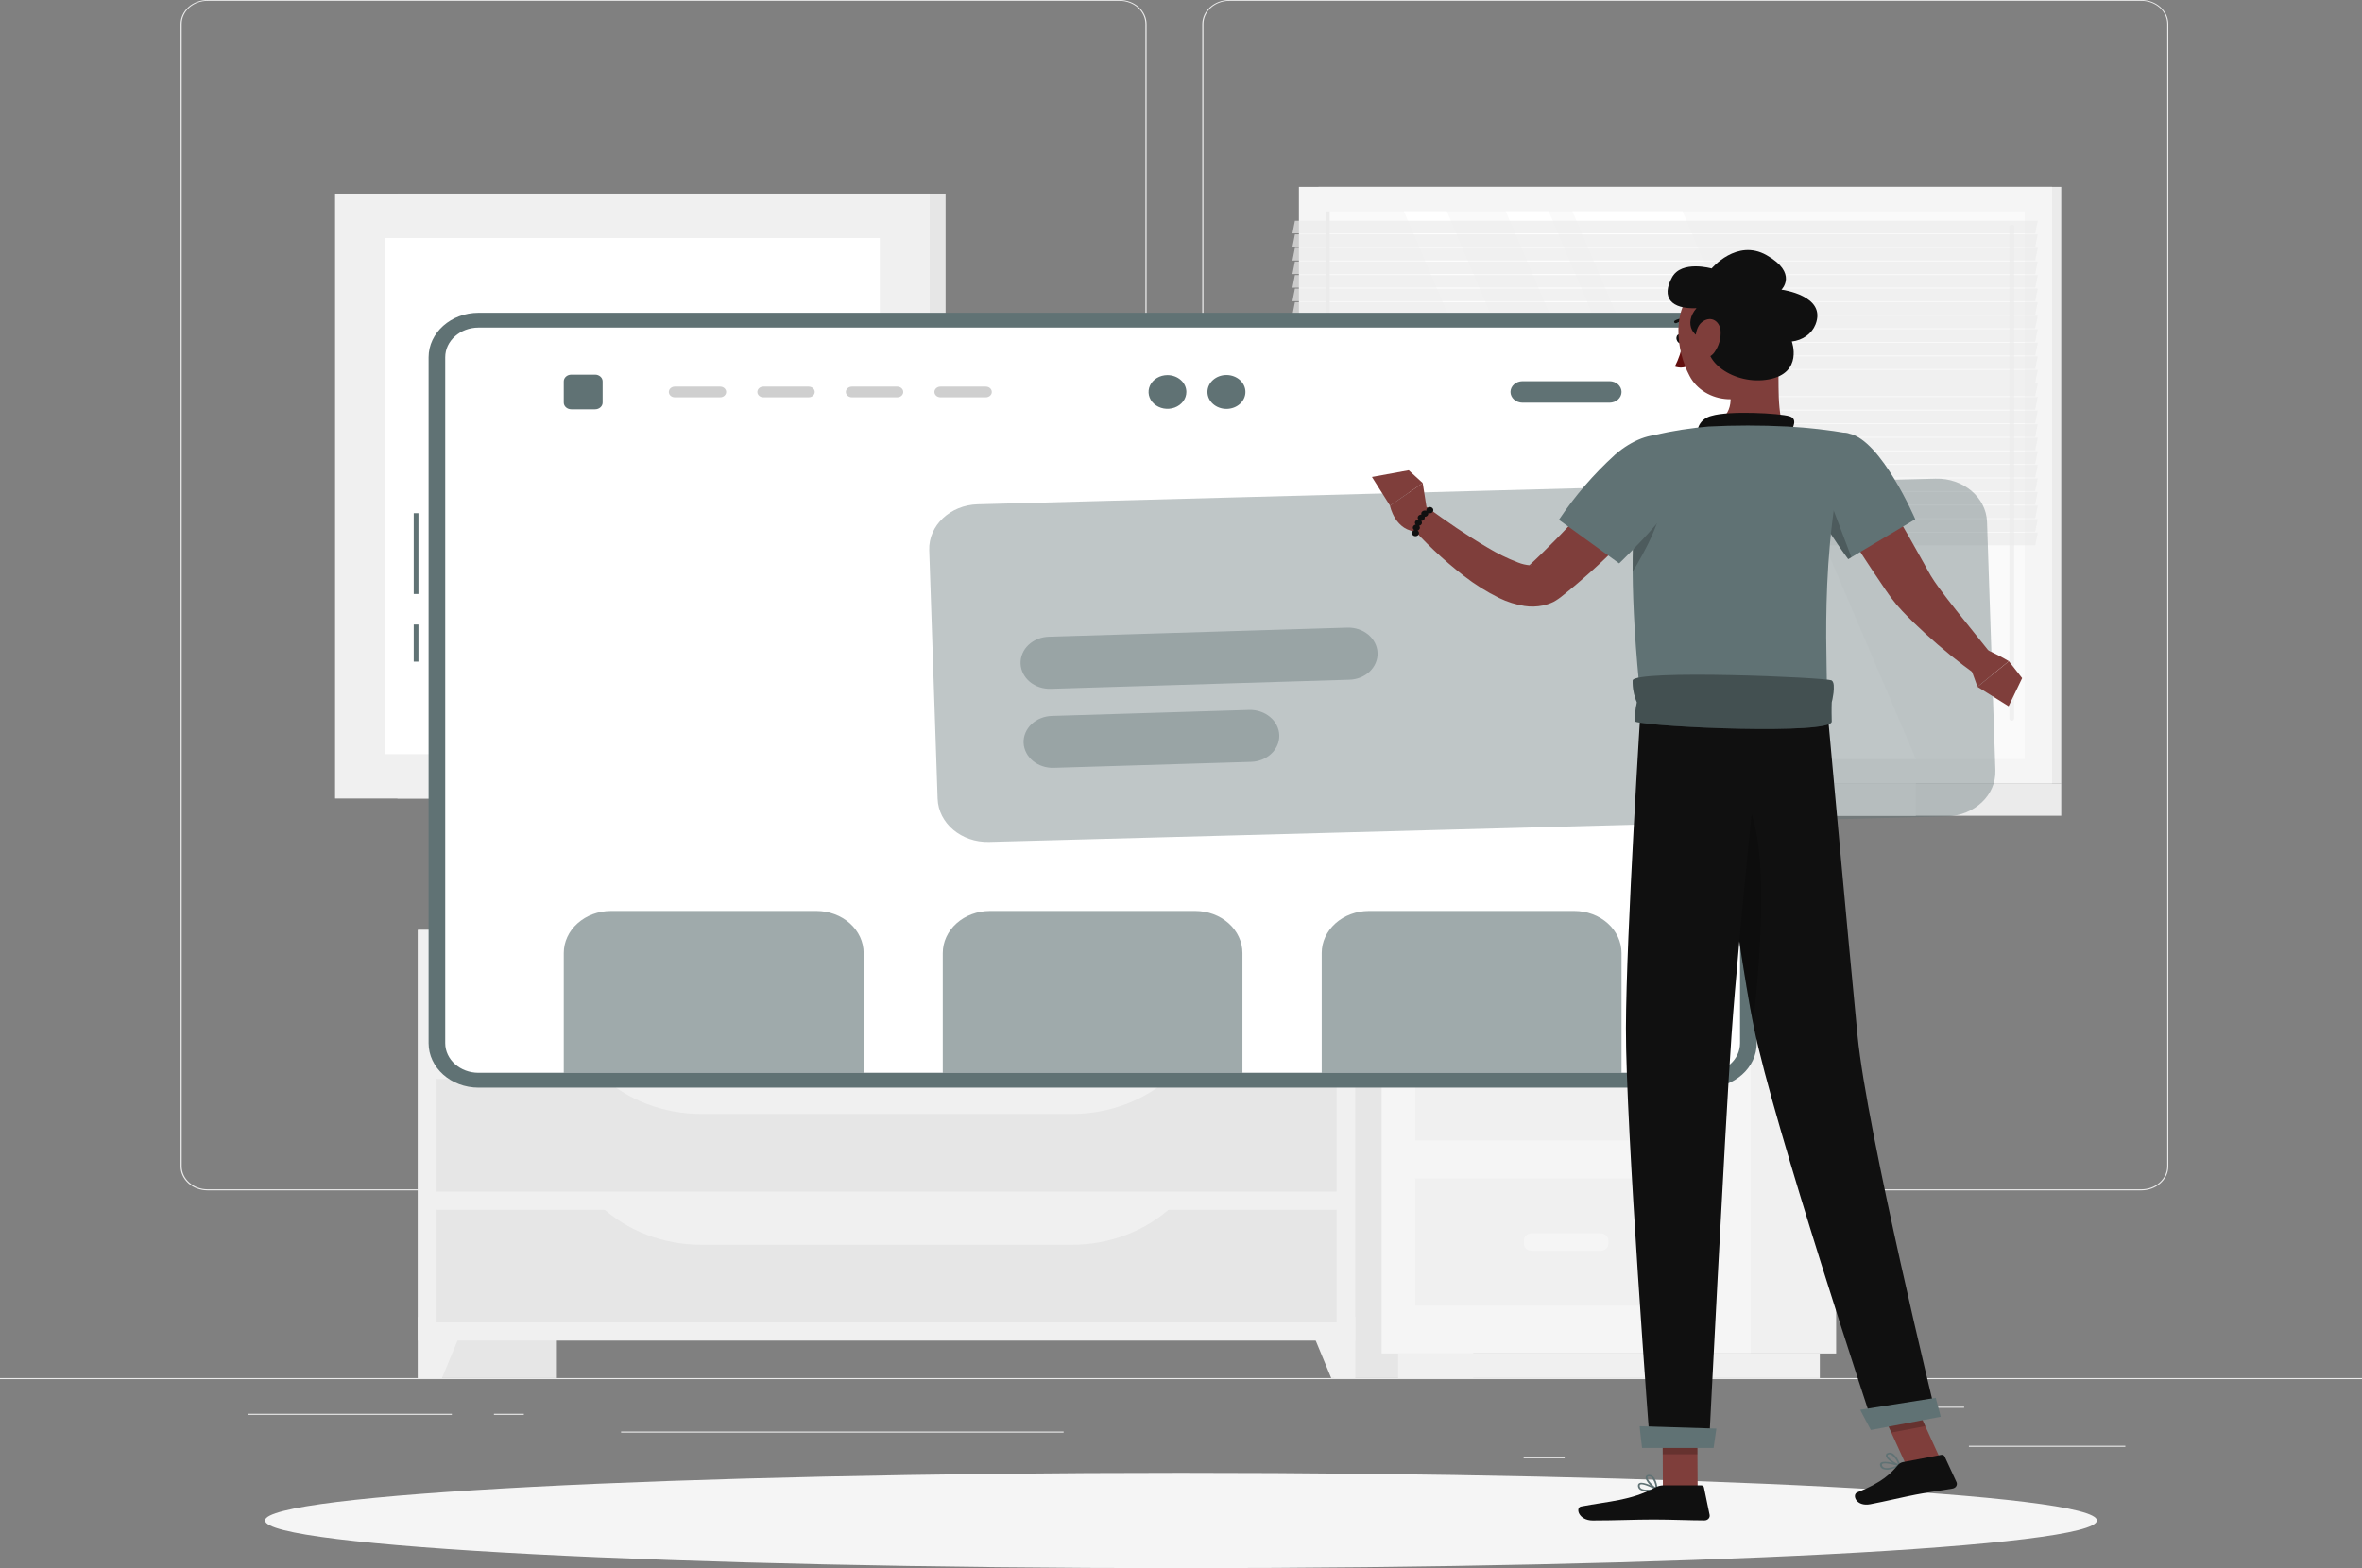 <svg width="128" height="85" viewBox="0 0 128 85" fill="none" xmlns="http://www.w3.org/2000/svg">
<rect x="0" y="0" width="128" height="85" fill="#808080" stroke="none"/>
<path d="M127.999 74.697H0V74.754H127.999V74.697Z" fill="#EBEBEB"/>
<path d="M115.175 78.368H106.697V78.425H115.175V78.368Z" fill="#EBEBEB"/>
<path d="M84.793 78.988H82.568V79.045H84.793V78.988Z" fill="#EBEBEB"/>
<path d="M106.439 76.251H101.527V76.308H106.439V76.251Z" fill="#EBEBEB"/>
<path d="M24.486 76.633H13.43V76.69H24.486V76.633Z" fill="#EBEBEB"/>
<path d="M28.388 76.633H26.767V76.69H28.388V76.633Z" fill="#EBEBEB"/>
<path d="M57.638 77.596H33.656V77.653H57.638V77.596Z" fill="#EBEBEB"/>
<path d="M60.673 64.521H11.242C10.855 64.52 10.484 64.383 10.21 64.139C9.937 63.894 9.783 63.563 9.783 63.218V1.291C9.787 0.948 9.942 0.62 10.215 0.378C10.488 0.137 10.857 0.001 11.242 0H60.673C61.061 0 61.433 0.137 61.707 0.382C61.981 0.626 62.135 0.957 62.135 1.303V63.218C62.135 63.564 61.981 63.895 61.707 64.139C61.433 64.384 61.061 64.521 60.673 64.521ZM11.242 0.046C10.872 0.046 10.517 0.178 10.256 0.411C9.994 0.645 9.847 0.961 9.847 1.291V63.218C9.847 63.548 9.994 63.865 10.256 64.098C10.517 64.332 10.872 64.463 11.242 64.464H60.673C61.044 64.463 61.399 64.332 61.661 64.098C61.923 63.865 62.07 63.548 62.071 63.218V1.291C62.07 0.961 61.923 0.645 61.661 0.411C61.399 0.178 61.044 0.046 60.673 0.046H11.242Z" fill="#EBEBEB"/>
<path d="M116.047 64.521H66.614C66.226 64.52 65.855 64.383 65.581 64.139C65.307 63.895 65.153 63.564 65.152 63.218V1.291C65.156 0.948 65.312 0.62 65.585 0.378C65.859 0.136 66.228 0.001 66.614 0H116.047C116.432 0.001 116.8 0.137 117.073 0.379C117.346 0.621 117.5 0.949 117.504 1.291V63.218C117.504 63.563 117.35 63.894 117.077 64.138C116.804 64.382 116.434 64.52 116.047 64.521ZM66.614 0.046C66.243 0.046 65.888 0.178 65.626 0.411C65.364 0.645 65.217 0.961 65.216 1.291V63.218C65.217 63.548 65.364 63.865 65.626 64.098C65.888 64.332 66.243 64.463 66.614 64.464H116.047C116.418 64.463 116.773 64.332 117.035 64.098C117.297 63.865 117.444 63.548 117.445 63.218V1.291C117.444 0.961 117.297 0.645 117.035 0.411C116.773 0.178 116.418 0.046 116.047 0.046H66.614Z" fill="#EBEBEB"/>
<path d="M22.646 74.697H30.178L30.178 50.406H22.646L22.646 74.697Z" fill="#E6E6E6"/>
<path d="M23.951 74.696H22.648V71.388H25.321L23.951 74.696Z" fill="#F0F0F0"/>
<path d="M72.306 74.697H79.837V50.406H72.306L72.306 74.697Z" fill="#E6E6E6"/>
<path d="M22.645 72.666H73.443V50.405L22.645 50.405V72.666Z" fill="#F0F0F0"/>
<path d="M23.656 57.499L72.431 57.499V51.393L23.656 51.393V57.499Z" fill="#E6E6E6"/>
<path d="M38.003 53.289H58.091C59.108 53.289 60.114 53.104 61.048 52.746C61.982 52.388 62.824 51.864 63.523 51.206H32.568C33.268 51.864 34.111 52.388 35.045 52.746C35.979 53.104 36.986 53.289 38.003 53.289Z" fill="#F0F0F0"/>
<path d="M72.14 74.696H73.446V71.388H70.773L72.14 74.696Z" fill="#F0F0F0"/>
<path d="M23.656 64.588H72.431V58.482L23.656 58.482V64.588Z" fill="#E6E6E6"/>
<path d="M38.003 60.38H58.091C59.108 60.38 60.114 60.195 61.048 59.837C61.982 59.478 62.824 58.955 63.523 58.297H32.568C33.268 58.955 34.111 59.479 35.045 59.837C35.979 60.195 36.986 60.38 38.003 60.38Z" fill="#F0F0F0"/>
<path d="M23.656 71.68H72.431V65.575L23.656 65.575V71.68Z" fill="#E6E6E6"/>
<path d="M38.003 67.471H58.091C59.108 67.471 60.114 67.286 61.047 66.928C61.981 66.571 62.824 66.047 63.523 65.39H32.568C33.268 66.047 34.111 66.571 35.046 66.929C35.98 67.286 36.986 67.471 38.003 67.471Z" fill="#F0F0F0"/>
<path d="M21.536 43.282H51.242L51.242 10.495H21.536L21.536 43.282Z" fill="#E6E6E6"/>
<path d="M18.158 43.282H50.381L50.381 10.495H18.158L18.158 43.282Z" fill="#F0F0F0"/>
<path d="M47.679 40.878V12.902L20.856 12.902L20.856 40.878H47.679Z" fill="white"/>
<path d="M71.449 42.464L111.702 42.464V10.132L71.449 10.132V42.464Z" fill="#EBEBEB"/>
<path d="M70.39 42.464L111.206 42.464V10.132L70.39 10.132L70.39 42.464Z" fill="#F5F5F5"/>
<path d="M74.56 44.216L111.702 44.216V42.463H74.56V44.216Z" fill="#EBEBEB"/>
<path d="M68.837 44.216L103.822 44.216V42.463H68.837V44.216Z" fill="#F0F0F0"/>
<path d="M109.724 41.145V11.453L71.87 11.453V41.145H109.724Z" fill="#FAFAFA"/>
<path d="M103.824 41.145L91.18 11.453H85.21L97.854 41.145H103.824Z" fill="white"/>
<path d="M109.014 39.068C109.049 39.068 109.083 39.056 109.108 39.033C109.133 39.011 109.147 38.981 109.147 38.95V12.336C109.153 12.318 109.154 12.3 109.15 12.281C109.146 12.263 109.138 12.246 109.125 12.232C109.113 12.217 109.097 12.205 109.079 12.197C109.06 12.189 109.04 12.184 109.019 12.184C108.999 12.184 108.978 12.189 108.96 12.197C108.941 12.205 108.925 12.217 108.913 12.232C108.901 12.246 108.892 12.263 108.888 12.281C108.885 12.3 108.886 12.318 108.891 12.336V38.95C108.89 38.98 108.903 39.009 108.926 39.031C108.949 39.053 108.98 39.066 109.014 39.068Z" fill="#F0F0F0"/>
<path d="M96.57 41.145L83.926 11.453H81.599L94.243 41.145H96.57Z" fill="white"/>
<path d="M91.053 41.145L78.409 11.453H76.08L88.726 41.145H91.053Z" fill="white"/>
<path d="M72.06 41.145V11.453H71.872L71.872 41.145H72.06Z" fill="#EBEBEB"/>
<g opacity="0.7">
<path d="M70.039 12.651H110.292L110.428 11.967H70.174L70.039 12.651Z" fill="#EBEBEB"/>
<path d="M70.039 13.386H110.292L110.428 12.701H70.174L70.039 13.386Z" fill="#EBEBEB"/>
<path d="M70.039 14.121H110.292L110.428 13.436H70.174L70.039 14.121Z" fill="#EBEBEB"/>
<path d="M70.039 14.856H110.292L110.428 14.174H70.174L70.039 14.856Z" fill="#EBEBEB"/>
<path d="M70.039 15.593H110.292L110.428 14.908H70.174L70.039 15.593Z" fill="#EBEBEB"/>
<path d="M70.039 16.326H110.292L110.428 15.642H70.174L70.039 16.326Z" fill="#EBEBEB"/>
<path d="M70.039 17.061H110.292L110.428 16.377H70.174L70.039 17.061Z" fill="#EBEBEB"/>
<path d="M70.039 17.796H110.292L110.428 17.111H70.174L70.039 17.796Z" fill="#EBEBEB"/>
<path d="M70.039 18.531H110.292L110.428 17.847H70.174L70.039 18.531Z" fill="#EBEBEB"/>
<path d="M70.039 19.265H110.292L110.428 18.583H70.174L70.039 19.265Z" fill="#EBEBEB"/>
<path d="M70.039 20.002H110.292L110.428 19.317H70.174L70.039 20.002Z" fill="#EBEBEB"/>
<path d="M70.039 20.737H110.292L110.428 20.053H70.174L70.039 20.737Z" fill="#EBEBEB"/>
<path d="M70.039 21.471H110.292L110.428 20.787H70.174L70.039 21.471Z" fill="#EBEBEB"/>
<path d="M70.039 22.206H110.292L110.428 21.521H70.174L70.039 22.206Z" fill="#EBEBEB"/>
<path d="M70.039 22.941H110.292L110.428 22.259H70.174L70.039 22.941Z" fill="#EBEBEB"/>
<path d="M70.039 23.677H110.292L110.428 22.993H70.174L70.039 23.677Z" fill="#EBEBEB"/>
<path d="M70.039 24.412H110.292L110.428 23.727H70.174L70.039 24.412Z" fill="#EBEBEB"/>
<path d="M70.039 25.146H110.292L110.428 24.462H70.174L70.039 25.146Z" fill="#EBEBEB"/>
<path d="M70.039 25.882H110.292L110.428 25.197H70.174L70.039 25.882Z" fill="#EBEBEB"/>
<path d="M70.039 26.616H110.292L110.428 25.931H70.174L70.039 26.616Z" fill="#EBEBEB"/>
<path d="M70.039 27.351H110.292L110.428 26.667H70.174L70.039 27.351Z" fill="#EBEBEB"/>
<path d="M70.039 28.088H110.292L110.428 27.403H70.174L70.039 28.088Z" fill="#EBEBEB"/>
<path d="M70.039 28.823H110.292L110.428 28.139H70.174L70.039 28.823Z" fill="#EBEBEB"/>
<path d="M70.039 29.557H110.292L110.428 28.873H70.174L70.039 29.557Z" fill="#EBEBEB"/>
</g>
<path d="M62.902 46.846C62.902 48.813 60.004 50.406 56.43 50.406C52.857 50.406 49.959 48.809 49.959 46.846H62.902Z" fill="#EBEBEB"/>
<path d="M45.893 46.846C45.893 48.813 42.995 50.406 39.421 50.406C35.847 50.406 32.947 48.809 32.947 46.846H45.893Z" fill="#EBEBEB"/>
<path d="M94.87 73.364H99.503V52.331H94.87V73.364Z" fill="#F0F0F0"/>
<path d="M75.763 74.697H98.619V73.364H75.763V74.697Z" fill="#F0F0F0"/>
<path d="M94.874 52.331H74.873V73.364H94.874V52.331Z" fill="#F5F5F5"/>
<path d="M93.049 54.921H76.693V61.818H93.049V54.921Z" fill="#F0F0F0"/>
<path d="M93.049 63.876H76.693V70.773H93.049V63.876Z" fill="#F0F0F0"/>
<path d="M83.007 58.84H86.735C86.969 58.84 87.16 58.671 87.16 58.462V58.272C87.16 58.063 86.969 57.894 86.735 57.894H83.007C82.773 57.894 82.582 58.063 82.582 58.272V58.462C82.582 58.671 82.773 58.84 83.007 58.84Z" fill="#F5F5F5"/>
<path d="M83.007 67.797H86.735C86.969 67.797 87.16 67.628 87.16 67.419V67.229C87.16 67.02 86.969 66.851 86.735 66.851H83.007C82.773 66.851 82.582 67.02 82.582 67.229V67.419C82.582 67.628 82.773 67.797 83.007 67.797Z" fill="#F5F5F5"/>
<path d="M63.999 85C91.412 85 113.634 83.844 113.634 82.417C113.634 80.991 91.412 79.835 63.999 79.835C36.586 79.835 14.363 80.991 14.363 82.417C14.363 83.844 36.586 85 63.999 85Z" fill="#F5F5F5"/>
<path d="M22.676 27.816H22.42V32.197H22.676V27.816Z" fill="#607274"/>
<path d="M22.676 33.851H22.42V35.864H22.676V33.851Z" fill="#607274"/>
<path d="M92.492 16.954H25.935C24.439 16.954 23.226 18.035 23.226 19.368V56.543C23.226 57.876 24.439 58.956 25.935 58.956H92.492C93.988 58.956 95.2 57.876 95.2 56.543V19.368C95.2 18.035 93.988 16.954 92.492 16.954Z" fill="#607274"/>
<path d="M24.127 19.365L24.127 56.543C24.127 57.431 24.935 58.151 25.932 58.151L92.491 58.151C93.488 58.151 94.296 57.431 94.296 56.543V19.365C94.296 18.477 93.488 17.757 92.491 17.757L25.932 17.757C24.935 17.757 24.127 18.477 24.127 19.365Z" fill="white"/>
<path opacity="0.6" d="M51.09 51.658V58.154H67.33V51.658C67.33 51.053 67.06 50.473 66.58 50.045C66.1 49.617 65.449 49.377 64.77 49.377H53.642C52.964 49.379 52.315 49.62 51.837 50.047C51.358 50.475 51.09 51.054 51.09 51.658Z" fill="#607274"/>
<path opacity="0.6" d="M71.625 51.658V58.154H87.873V51.658C87.873 51.053 87.603 50.473 87.123 50.045C86.643 49.617 85.992 49.377 85.313 49.377H74.177C73.499 49.379 72.85 49.62 72.372 50.047C71.893 50.475 71.625 51.054 71.625 51.658Z" fill="#607274"/>
<path opacity="0.6" d="M30.551 51.658V58.154H46.801V51.658C46.801 51.053 46.532 50.473 46.052 50.045C45.572 49.617 44.92 49.377 44.241 49.377H33.105C32.427 49.378 31.778 49.619 31.299 50.047C30.82 50.474 30.551 51.054 30.551 51.658Z" fill="#607274"/>
<path d="M82.508 21.826H87.221C87.394 21.826 87.56 21.765 87.682 21.656C87.805 21.547 87.874 21.399 87.874 21.245C87.874 21.168 87.857 21.093 87.824 21.022C87.791 20.951 87.743 20.887 87.682 20.833C87.622 20.779 87.55 20.736 87.471 20.707C87.391 20.678 87.306 20.663 87.221 20.663H82.508C82.335 20.664 82.169 20.725 82.047 20.834C81.925 20.943 81.856 21.091 81.855 21.245C81.856 21.399 81.925 21.547 82.047 21.655C82.169 21.764 82.335 21.826 82.508 21.826Z" fill="#607274"/>
<path d="M66.462 22.162C67.031 22.162 67.491 21.752 67.491 21.245C67.491 20.739 67.031 20.328 66.462 20.328C65.894 20.328 65.433 20.739 65.433 21.245C65.433 21.752 65.894 22.162 66.462 22.162Z" fill="#607274"/>
<path d="M64.29 21.245C64.29 21.426 64.23 21.602 64.117 21.753C64.005 21.903 63.845 22.02 63.658 22.089C63.471 22.158 63.265 22.176 63.066 22.141C62.867 22.105 62.685 22.018 62.542 21.891C62.398 21.763 62.301 21.601 62.261 21.424C62.222 21.247 62.242 21.063 62.32 20.896C62.397 20.73 62.529 20.587 62.697 20.487C62.865 20.386 63.063 20.333 63.266 20.333C63.537 20.333 63.798 20.429 63.99 20.6C64.182 20.771 64.29 21.003 64.29 21.245Z" fill="#607274"/>
<path d="M32.248 20.308H30.96C30.734 20.308 30.551 20.471 30.551 20.672V21.82C30.551 22.022 30.734 22.185 30.96 22.185H32.248C32.474 22.185 32.657 22.022 32.657 21.82V20.672C32.657 20.471 32.474 20.308 32.248 20.308Z" fill="#607274"/>
<path opacity="0.2" d="M39.027 21.535H36.569C36.483 21.535 36.4 21.505 36.339 21.451C36.278 21.396 36.244 21.323 36.244 21.246C36.244 21.169 36.278 21.095 36.339 21.041C36.4 20.986 36.483 20.956 36.569 20.956H39.027C39.113 20.956 39.196 20.986 39.257 21.041C39.318 21.095 39.352 21.169 39.352 21.246C39.352 21.323 39.318 21.396 39.257 21.451C39.196 21.505 39.113 21.535 39.027 21.535Z" fill="#101010"/>
<path opacity="0.2" d="M43.824 21.535H41.366C41.28 21.535 41.197 21.505 41.136 21.451C41.075 21.396 41.041 21.323 41.041 21.246C41.041 21.169 41.075 21.095 41.136 21.041C41.197 20.986 41.28 20.956 41.366 20.956H43.824C43.91 20.956 43.993 20.986 44.054 21.041C44.116 21.095 44.151 21.169 44.151 21.246C44.151 21.323 44.116 21.396 44.054 21.451C43.993 21.505 43.91 21.535 43.824 21.535Z" fill="#101010"/>
<path opacity="0.2" d="M48.623 21.535H46.165C46.079 21.535 45.996 21.505 45.934 21.451C45.873 21.396 45.838 21.323 45.838 21.246C45.838 21.169 45.873 21.095 45.934 21.041C45.996 20.986 46.079 20.956 46.165 20.956H48.623C48.709 20.956 48.792 20.986 48.853 21.041C48.914 21.095 48.948 21.169 48.948 21.246C48.948 21.323 48.914 21.396 48.853 21.451C48.792 21.505 48.709 21.535 48.623 21.535Z" fill="#101010"/>
<path opacity="0.2" d="M53.422 21.535H50.964C50.878 21.535 50.795 21.505 50.733 21.451C50.672 21.396 50.637 21.323 50.636 21.246C50.637 21.169 50.672 21.095 50.733 21.041C50.795 20.986 50.878 20.956 50.964 20.956H53.422C53.508 20.956 53.591 20.986 53.652 21.041C53.713 21.095 53.747 21.169 53.747 21.246C53.747 21.323 53.713 21.396 53.652 21.451C53.591 21.505 53.508 21.535 53.422 21.535Z" fill="#101010"/>
<path opacity="0.4" d="M104.89 25.946L52.984 27.334C51.488 27.374 50.312 28.487 50.356 29.82L50.81 43.294C50.855 44.628 52.104 45.676 53.6 45.636L105.506 44.248C107.002 44.208 108.178 43.095 108.133 41.762L107.68 28.287C107.635 26.954 106.386 25.906 104.89 25.946Z" fill="#607274"/>
<path opacity="0.4" d="M73.115 36.844L56.938 37.337C56.73 37.343 56.523 37.312 56.328 37.247C56.133 37.181 55.955 37.082 55.803 36.955C55.652 36.827 55.53 36.675 55.444 36.506C55.359 36.337 55.311 36.154 55.305 35.968C55.299 35.783 55.333 35.598 55.407 35.425C55.481 35.251 55.592 35.092 55.735 34.957C55.877 34.822 56.048 34.713 56.238 34.637C56.428 34.56 56.633 34.518 56.841 34.513L73.018 34.02C73.226 34.014 73.433 34.045 73.628 34.111C73.823 34.176 74.001 34.276 74.153 34.403C74.304 34.53 74.426 34.682 74.512 34.852C74.597 35.021 74.645 35.203 74.651 35.389C74.658 35.575 74.624 35.76 74.55 35.933C74.477 36.107 74.366 36.266 74.223 36.402C74.08 36.537 73.909 36.646 73.719 36.722C73.528 36.798 73.323 36.84 73.115 36.844Z" fill="#607274"/>
<path opacity="0.4" d="M67.793 41.296L57.102 41.62C56.684 41.632 56.278 41.496 55.972 41.242C55.666 40.987 55.485 40.635 55.469 40.263C55.463 40.077 55.497 39.892 55.571 39.719C55.645 39.545 55.756 39.386 55.899 39.251C56.041 39.116 56.212 39.007 56.402 38.931C56.592 38.855 56.797 38.813 57.005 38.807L67.693 38.481C67.901 38.475 68.109 38.506 68.303 38.572C68.498 38.637 68.676 38.737 68.828 38.864C68.98 38.991 69.102 39.143 69.187 39.313C69.273 39.482 69.32 39.664 69.326 39.85C69.337 40.222 69.181 40.584 68.894 40.855C68.607 41.126 68.211 41.284 67.793 41.296Z" fill="#607274"/>
<path d="M106.699 35.947L107.162 37.227L108.862 35.84C108.509 35.631 108.143 35.44 107.766 35.267C107.63 35.203 107.47 35.189 107.322 35.23C107.174 35.27 107.05 35.361 106.978 35.482L106.699 35.947Z" fill="#7F3E3B"/>
<path d="M108.85 38.282L109.583 36.758L108.863 35.841L107.163 37.228L108.85 38.282Z" fill="#7F3E3B"/>
<path d="M90.466 26.543C89.594 27.591 88.69 28.574 87.725 29.544C86.756 30.527 85.722 31.457 84.627 32.329L84.566 32.377L84.443 32.466C84.361 32.523 84.275 32.576 84.187 32.624C84.006 32.711 83.813 32.777 83.613 32.82C83.286 32.888 82.947 32.898 82.615 32.847C82.137 32.771 81.676 32.626 81.251 32.418C80.56 32.077 79.913 31.671 79.32 31.207C78.207 30.343 77.191 29.384 76.287 28.343L77.311 27.479C78.376 28.252 79.492 29.023 80.608 29.678C81.131 29.995 81.686 30.267 82.267 30.49C82.473 30.573 82.694 30.624 82.92 30.641C82.984 30.641 83.014 30.63 82.976 30.63C82.948 30.631 82.921 30.639 82.897 30.65C82.88 30.656 82.865 30.664 82.85 30.673L82.83 30.684L82.863 30.652C83.332 30.228 83.785 29.772 84.24 29.316C84.696 28.859 85.136 28.38 85.579 27.905C86.46 26.952 87.343 25.971 88.191 25.013L90.466 26.543Z" fill="#7F3E3B"/>
<path d="M76.341 25.49L74.347 25.853L75.328 27.409L77.102 26.184L76.341 25.49Z" fill="#7F3E3B"/>
<path d="M77.354 27.803L77.098 26.183L75.324 27.409C75.324 27.409 75.598 28.819 76.86 28.819L77.354 27.803Z" fill="#7F3E3B"/>
<path d="M77.486 27.479C77.435 27.48 77.387 27.498 77.351 27.53C77.315 27.562 77.295 27.605 77.294 27.65C77.293 27.663 77.293 27.676 77.294 27.689C77.268 27.677 77.239 27.671 77.21 27.671C77.159 27.671 77.11 27.689 77.074 27.721C77.038 27.753 77.017 27.797 77.017 27.842C77.019 27.858 77.024 27.875 77.03 27.89H77.017C76.967 27.891 76.918 27.909 76.882 27.941C76.847 27.973 76.826 28.016 76.826 28.061C76.827 28.098 76.841 28.133 76.867 28.162C76.816 28.162 76.767 28.18 76.731 28.212C76.695 28.244 76.674 28.287 76.674 28.333C76.676 28.37 76.69 28.406 76.716 28.435C76.672 28.443 76.634 28.463 76.606 28.493C76.578 28.523 76.562 28.561 76.562 28.6C76.563 28.626 76.57 28.652 76.584 28.675C76.598 28.698 76.617 28.719 76.641 28.734C76.604 28.746 76.572 28.767 76.549 28.796C76.526 28.824 76.513 28.859 76.513 28.894C76.513 28.939 76.534 28.983 76.57 29.015C76.606 29.047 76.654 29.065 76.705 29.065C76.756 29.065 76.805 29.047 76.841 29.015C76.877 28.983 76.897 28.939 76.897 28.894C76.897 28.868 76.891 28.842 76.877 28.818C76.864 28.795 76.844 28.775 76.82 28.759C76.857 28.747 76.889 28.725 76.911 28.697C76.934 28.668 76.946 28.634 76.946 28.6C76.944 28.562 76.93 28.526 76.905 28.497C76.948 28.489 76.987 28.469 77.015 28.439C77.043 28.409 77.058 28.372 77.058 28.333C77.057 28.296 77.043 28.261 77.017 28.232C77.043 28.233 77.068 28.228 77.091 28.22C77.115 28.211 77.136 28.199 77.154 28.183C77.172 28.167 77.186 28.148 77.196 28.127C77.205 28.106 77.21 28.084 77.21 28.061C77.212 28.045 77.212 28.029 77.21 28.013C77.26 28.013 77.309 27.995 77.345 27.963C77.381 27.931 77.401 27.887 77.401 27.842C77.403 27.829 77.403 27.816 77.401 27.803C77.427 27.815 77.455 27.821 77.484 27.822C77.534 27.822 77.583 27.803 77.619 27.771C77.655 27.739 77.675 27.696 77.675 27.65C77.675 27.605 77.655 27.561 77.619 27.529C77.583 27.497 77.534 27.479 77.484 27.479H77.486Z" fill="#101010"/>
<path d="M100.889 24.808C101.485 25.747 102.059 26.697 102.619 27.655C103.18 28.613 103.728 29.573 104.263 30.543L104.462 30.906L104.631 31.203L104.828 31.511L105.051 31.828C105.361 32.25 105.691 32.683 106.034 33.112L108.121 35.718L107.097 36.585C106.135 35.892 105.221 35.149 104.357 34.36C103.925 33.963 103.497 33.555 103.077 33.11L102.773 32.77L102.481 32.398C102.386 32.266 102.276 32.115 102.194 31.994L101.961 31.647C101.337 30.735 100.73 29.793 100.131 28.857C99.532 27.922 98.951 26.977 98.39 26.023L100.889 24.808Z" fill="#7F3E3B"/>
<path d="M91.205 18.326C91.238 18.458 91.184 18.581 91.09 18.604C90.995 18.627 90.89 18.536 90.857 18.403C90.823 18.271 90.88 18.145 90.975 18.125C91.069 18.104 91.174 18.193 91.205 18.326Z" fill="#101010"/>
<path d="M91.196 18.579C91.117 19.024 90.972 19.458 90.763 19.868C90.881 19.91 91.007 19.929 91.134 19.922C91.261 19.915 91.384 19.884 91.495 19.829L91.196 18.579Z" fill="#630F0F"/>
<path d="M90.812 17.52C90.798 17.52 90.784 17.517 90.771 17.512C90.758 17.506 90.747 17.498 90.738 17.488C90.731 17.48 90.727 17.47 90.724 17.46C90.722 17.449 90.722 17.439 90.724 17.428C90.726 17.418 90.73 17.408 90.737 17.399C90.743 17.39 90.751 17.383 90.761 17.377C90.881 17.31 91.017 17.27 91.157 17.261C91.297 17.251 91.438 17.272 91.568 17.322C91.59 17.33 91.607 17.346 91.616 17.366C91.625 17.385 91.625 17.407 91.616 17.427C91.612 17.436 91.605 17.445 91.597 17.453C91.589 17.46 91.579 17.466 91.568 17.47C91.557 17.474 91.545 17.476 91.533 17.476C91.521 17.476 91.51 17.474 91.499 17.47C91.397 17.431 91.287 17.413 91.176 17.42C91.066 17.426 90.959 17.456 90.864 17.507C90.849 17.516 90.831 17.52 90.812 17.52Z" fill="#101010"/>
<path d="M96.311 18.745C96.477 20.287 96.231 21.779 96.621 23.119C96.621 23.119 96.191 24.362 93.633 24.362C90.817 24.362 92.353 23.119 92.353 23.119C93.889 22.792 93.907 21.779 93.682 20.826L96.311 18.745Z" fill="#7F3E3B"/>
<path d="M96.97 23.546C97.19 23.153 97.431 22.701 96.97 22.56C96.473 22.405 93.716 22.247 92.751 22.54C92.494 22.601 92.274 22.749 92.137 22.953C92 23.156 91.958 23.399 92.019 23.63L96.97 23.546Z" fill="#101010"/>
<path d="M102.45 79.642C102.627 79.605 102.799 79.55 102.962 79.477C102.971 79.474 102.978 79.468 102.983 79.461C102.988 79.453 102.991 79.445 102.99 79.436C102.989 79.428 102.985 79.42 102.979 79.413C102.973 79.406 102.966 79.401 102.957 79.397C102.875 79.372 102.14 79.14 101.933 79.283C101.911 79.3 101.895 79.321 101.886 79.344C101.876 79.368 101.874 79.393 101.879 79.418C101.884 79.461 101.9 79.502 101.927 79.538C101.954 79.574 101.99 79.603 102.033 79.623C102.165 79.674 102.313 79.68 102.45 79.642ZM102.808 79.445C102.483 79.571 102.217 79.61 102.089 79.548C102.06 79.534 102.036 79.514 102.018 79.489C102 79.464 101.989 79.436 101.987 79.407C101.987 79.372 101.987 79.359 102.005 79.352C102.107 79.276 102.514 79.359 102.808 79.445Z" fill="#607274"/>
<path d="M102.952 79.481L102.976 79.47C102.982 79.464 102.986 79.457 102.989 79.45C102.991 79.442 102.991 79.434 102.988 79.427C102.988 79.404 102.809 78.897 102.535 78.772C102.503 78.755 102.467 78.745 102.43 78.743C102.393 78.74 102.355 78.744 102.32 78.756C102.284 78.763 102.253 78.78 102.23 78.805C102.207 78.831 102.195 78.862 102.195 78.895C102.195 79.103 102.707 79.42 102.927 79.479L102.952 79.481ZM102.371 78.831C102.413 78.823 102.456 78.83 102.492 78.849C102.67 78.984 102.8 79.164 102.863 79.365C102.622 79.264 102.295 79.016 102.292 78.893C102.292 78.881 102.292 78.856 102.351 78.838L102.371 78.831Z" fill="#607274"/>
<path d="M89.259 80.837C89.441 80.833 89.621 80.811 89.797 80.77C89.806 80.769 89.814 80.764 89.821 80.758C89.827 80.752 89.832 80.744 89.833 80.736C89.835 80.728 89.834 80.719 89.83 80.712C89.827 80.704 89.82 80.697 89.812 80.693C89.738 80.649 89.075 80.287 88.847 80.392C88.822 80.403 88.8 80.421 88.785 80.442C88.77 80.464 88.763 80.489 88.763 80.515C88.758 80.557 88.765 80.6 88.782 80.64C88.8 80.68 88.829 80.715 88.865 80.743C88.981 80.814 89.12 80.847 89.259 80.837ZM89.656 80.709C89.308 80.773 89.039 80.761 88.927 80.677C88.902 80.657 88.883 80.633 88.871 80.606C88.859 80.578 88.856 80.548 88.86 80.519C88.86 80.485 88.878 80.474 88.891 80.469C89.008 80.414 89.387 80.572 89.656 80.709Z" fill="#607274"/>
<path d="M89.787 80.766C89.795 80.768 89.804 80.768 89.812 80.766C89.82 80.761 89.826 80.755 89.829 80.748C89.834 80.741 89.835 80.733 89.835 80.725C89.835 80.702 89.784 80.175 89.543 80.002C89.515 79.98 89.482 79.963 89.446 79.954C89.411 79.944 89.373 79.941 89.336 79.945C89.3 79.945 89.264 79.957 89.237 79.977C89.209 79.998 89.189 80.027 89.182 80.059C89.139 80.264 89.551 80.663 89.763 80.766C89.771 80.768 89.779 80.768 89.787 80.766ZM89.372 80.022C89.412 80.023 89.451 80.037 89.482 80.061C89.626 80.226 89.711 80.427 89.725 80.636C89.515 80.492 89.251 80.18 89.277 80.068C89.277 80.056 89.277 80.031 89.349 80.024H89.372V80.022Z" fill="#607274"/>
<path d="M91.997 80.707H90.115L90.097 76.826H91.976L91.997 80.707Z" fill="#7F3E3B"/>
<path d="M105.139 79.068L103.299 79.417L101.632 75.765L103.473 75.416L105.139 79.068Z" fill="#7F3E3B"/>
<path d="M103.134 79.251L105.2 78.859C105.236 78.852 105.273 78.857 105.306 78.872C105.338 78.887 105.364 78.911 105.379 78.941L106.027 80.342C106.042 80.377 106.048 80.414 106.045 80.451C106.042 80.489 106.03 80.525 106.01 80.558C105.99 80.591 105.962 80.619 105.928 80.641C105.894 80.663 105.855 80.679 105.814 80.686C105.09 80.812 104.734 80.841 103.825 81.015C103.265 81.12 102.123 81.391 101.352 81.537C100.582 81.683 100.346 81.017 100.648 80.894C102.013 80.346 102.471 79.863 102.855 79.409C102.923 79.328 103.023 79.272 103.134 79.251Z" fill="#101010"/>
<path d="M90.135 80.513H92.183C92.22 80.512 92.257 80.523 92.285 80.544C92.314 80.565 92.333 80.595 92.339 80.627L92.647 82.117C92.654 82.154 92.652 82.192 92.641 82.227C92.63 82.263 92.61 82.297 92.583 82.325C92.556 82.353 92.522 82.376 92.484 82.391C92.446 82.407 92.404 82.414 92.362 82.414C91.623 82.414 90.555 82.366 89.623 82.366C88.533 82.366 87.591 82.418 86.313 82.418C85.545 82.418 85.358 81.722 85.683 81.659C87.168 81.373 88.371 81.341 89.672 80.643C89.81 80.563 89.97 80.518 90.135 80.513Z" fill="#101010"/>
<path d="M100.207 23.501C101.955 23.861 103.791 28.144 103.791 28.144L100.158 30.306C99.324 29.179 98.593 27.995 97.972 26.763C97.022 24.801 98.423 23.131 100.207 23.501Z" fill="#607274"/>
<path opacity="0.2" d="M98.828 26.238L100.331 30.21L100.159 30.313C100.159 30.313 99.473 29.4 98.744 28.184L98.828 26.238Z" fill="black"/>
<path d="M88.475 30.986C88.49 32.857 88.615 35.184 88.928 38.072H98.989C99.119 36.703 98.438 29.982 100.207 23.498C99.101 23.307 97.981 23.18 96.856 23.119C95.432 23.046 94.005 23.046 92.581 23.119C91.599 23.204 90.626 23.357 89.67 23.575C89.67 23.575 88.808 24.406 88.549 28.3C88.498 29.078 88.47 29.964 88.475 30.986Z" fill="#607274"/>
<path opacity="0.2" d="M88.475 30.985C89.084 29.995 90.19 28.008 90.034 26.879L88.549 28.311C88.498 29.078 88.47 29.963 88.475 30.985Z" fill="black"/>
<path d="M91.648 25.097C91.807 26.694 87.744 30.537 87.744 30.537L84.48 28.175C85.334 26.893 86.356 25.707 87.526 24.641C89.431 22.998 91.464 23.311 91.648 25.097Z" fill="#607274"/>
<g opacity="0.2">
<path d="M90.097 76.826L90.105 78.827H91.986L91.979 76.826H90.097Z" fill="black"/>
<path d="M103.475 75.418L101.634 75.768L102.494 77.65L104.335 77.301L103.475 75.418Z" fill="black"/>
</g>
<path d="M96.044 16.941C96.318 18.59 96.571 19.542 95.86 20.58C95.633 20.92 95.307 21.198 94.916 21.384C94.525 21.571 94.084 21.658 93.642 21.637C93.199 21.616 92.771 21.488 92.404 21.266C92.037 21.043 91.746 20.736 91.561 20.377C90.827 19.008 90.499 16.535 92.114 15.49C92.456 15.255 92.861 15.105 93.289 15.054C93.717 15.004 94.152 15.054 94.55 15.201C94.949 15.349 95.297 15.587 95.559 15.892C95.822 16.198 95.989 16.559 96.044 16.941Z" fill="#7F3E3B"/>
<path d="M92.671 18.332C91.742 18.471 91.22 17.52 91.934 16.706C90.58 16.76 90.004 16.142 90.608 15.038C91.12 14.086 92.756 14.552 92.756 14.552C92.756 14.552 94.118 12.921 95.728 13.829C97.456 14.803 96.539 15.704 96.539 15.704C96.539 15.704 99.02 16.01 98.38 17.598C98.283 17.841 98.111 18.055 97.885 18.216C97.659 18.377 97.387 18.479 97.1 18.51C97.1 18.51 97.735 20.212 95.853 20.564C93.972 20.915 92.072 19.514 92.671 18.332Z" fill="#101010"/>
<path d="M93.24 17.909C93.274 18.327 93.156 18.745 92.905 19.1C92.57 19.556 92.109 19.385 91.96 18.908C91.825 18.479 91.835 17.719 92.288 17.418C92.741 17.117 93.181 17.407 93.24 17.909Z" fill="#7F3E3B"/>
<path d="M92.498 38.072C92.498 38.072 94.077 50.879 95.042 55.67C96.097 60.917 101.562 77.419 101.562 77.419L104.931 76.78C104.931 76.78 101.171 61.351 100.664 56.147C100.113 50.5 98.99 38.063 98.99 38.063L92.498 38.072Z" fill="#101010"/>
<path d="M100.81 76.415C100.795 76.415 101.384 77.512 101.384 77.512L105.172 76.793L104.901 75.769L100.81 76.415Z" fill="#607274"/>
<path opacity="0.2" d="M93.647 42.636C96.097 43.067 95.48 51.269 95.002 55.487C94.418 52.505 93.624 46.767 93.089 42.695C93.263 42.62 93.459 42.599 93.647 42.636Z" fill="black"/>
<path d="M88.93 38.072C88.93 38.072 88.126 50.604 88.111 55.715C88.093 61.031 89.422 78.439 89.422 78.439H92.609C92.609 78.439 93.466 61.341 93.833 56.121C94.234 50.417 95.543 38.072 95.543 38.072H88.93Z" fill="#101010"/>
<path d="M88.475 36.886C88.466 37.291 88.543 37.693 88.703 38.072C88.628 38.414 88.59 38.762 88.588 39.11C89.612 39.432 99.283 39.831 99.263 39.11C99.242 38.389 99.263 38.072 99.263 38.072C99.263 38.072 99.519 37.057 99.263 36.886C99.007 36.715 88.546 36.277 88.475 36.886Z" fill="#607274"/>
<path opacity="0.3" d="M88.475 36.886C88.466 37.291 88.543 37.693 88.703 38.072C88.628 38.414 88.59 38.762 88.588 39.11C89.612 39.432 99.283 39.831 99.263 39.11C99.242 38.389 99.263 38.072 99.263 38.072C99.263 38.072 99.519 37.057 99.263 36.886C99.007 36.715 88.546 36.277 88.475 36.886Z" fill="black"/>
<path d="M88.858 77.307C88.843 77.307 88.986 78.487 88.986 78.487H92.862L93.013 77.435L88.858 77.307Z" fill="#607274"/>
</svg>

